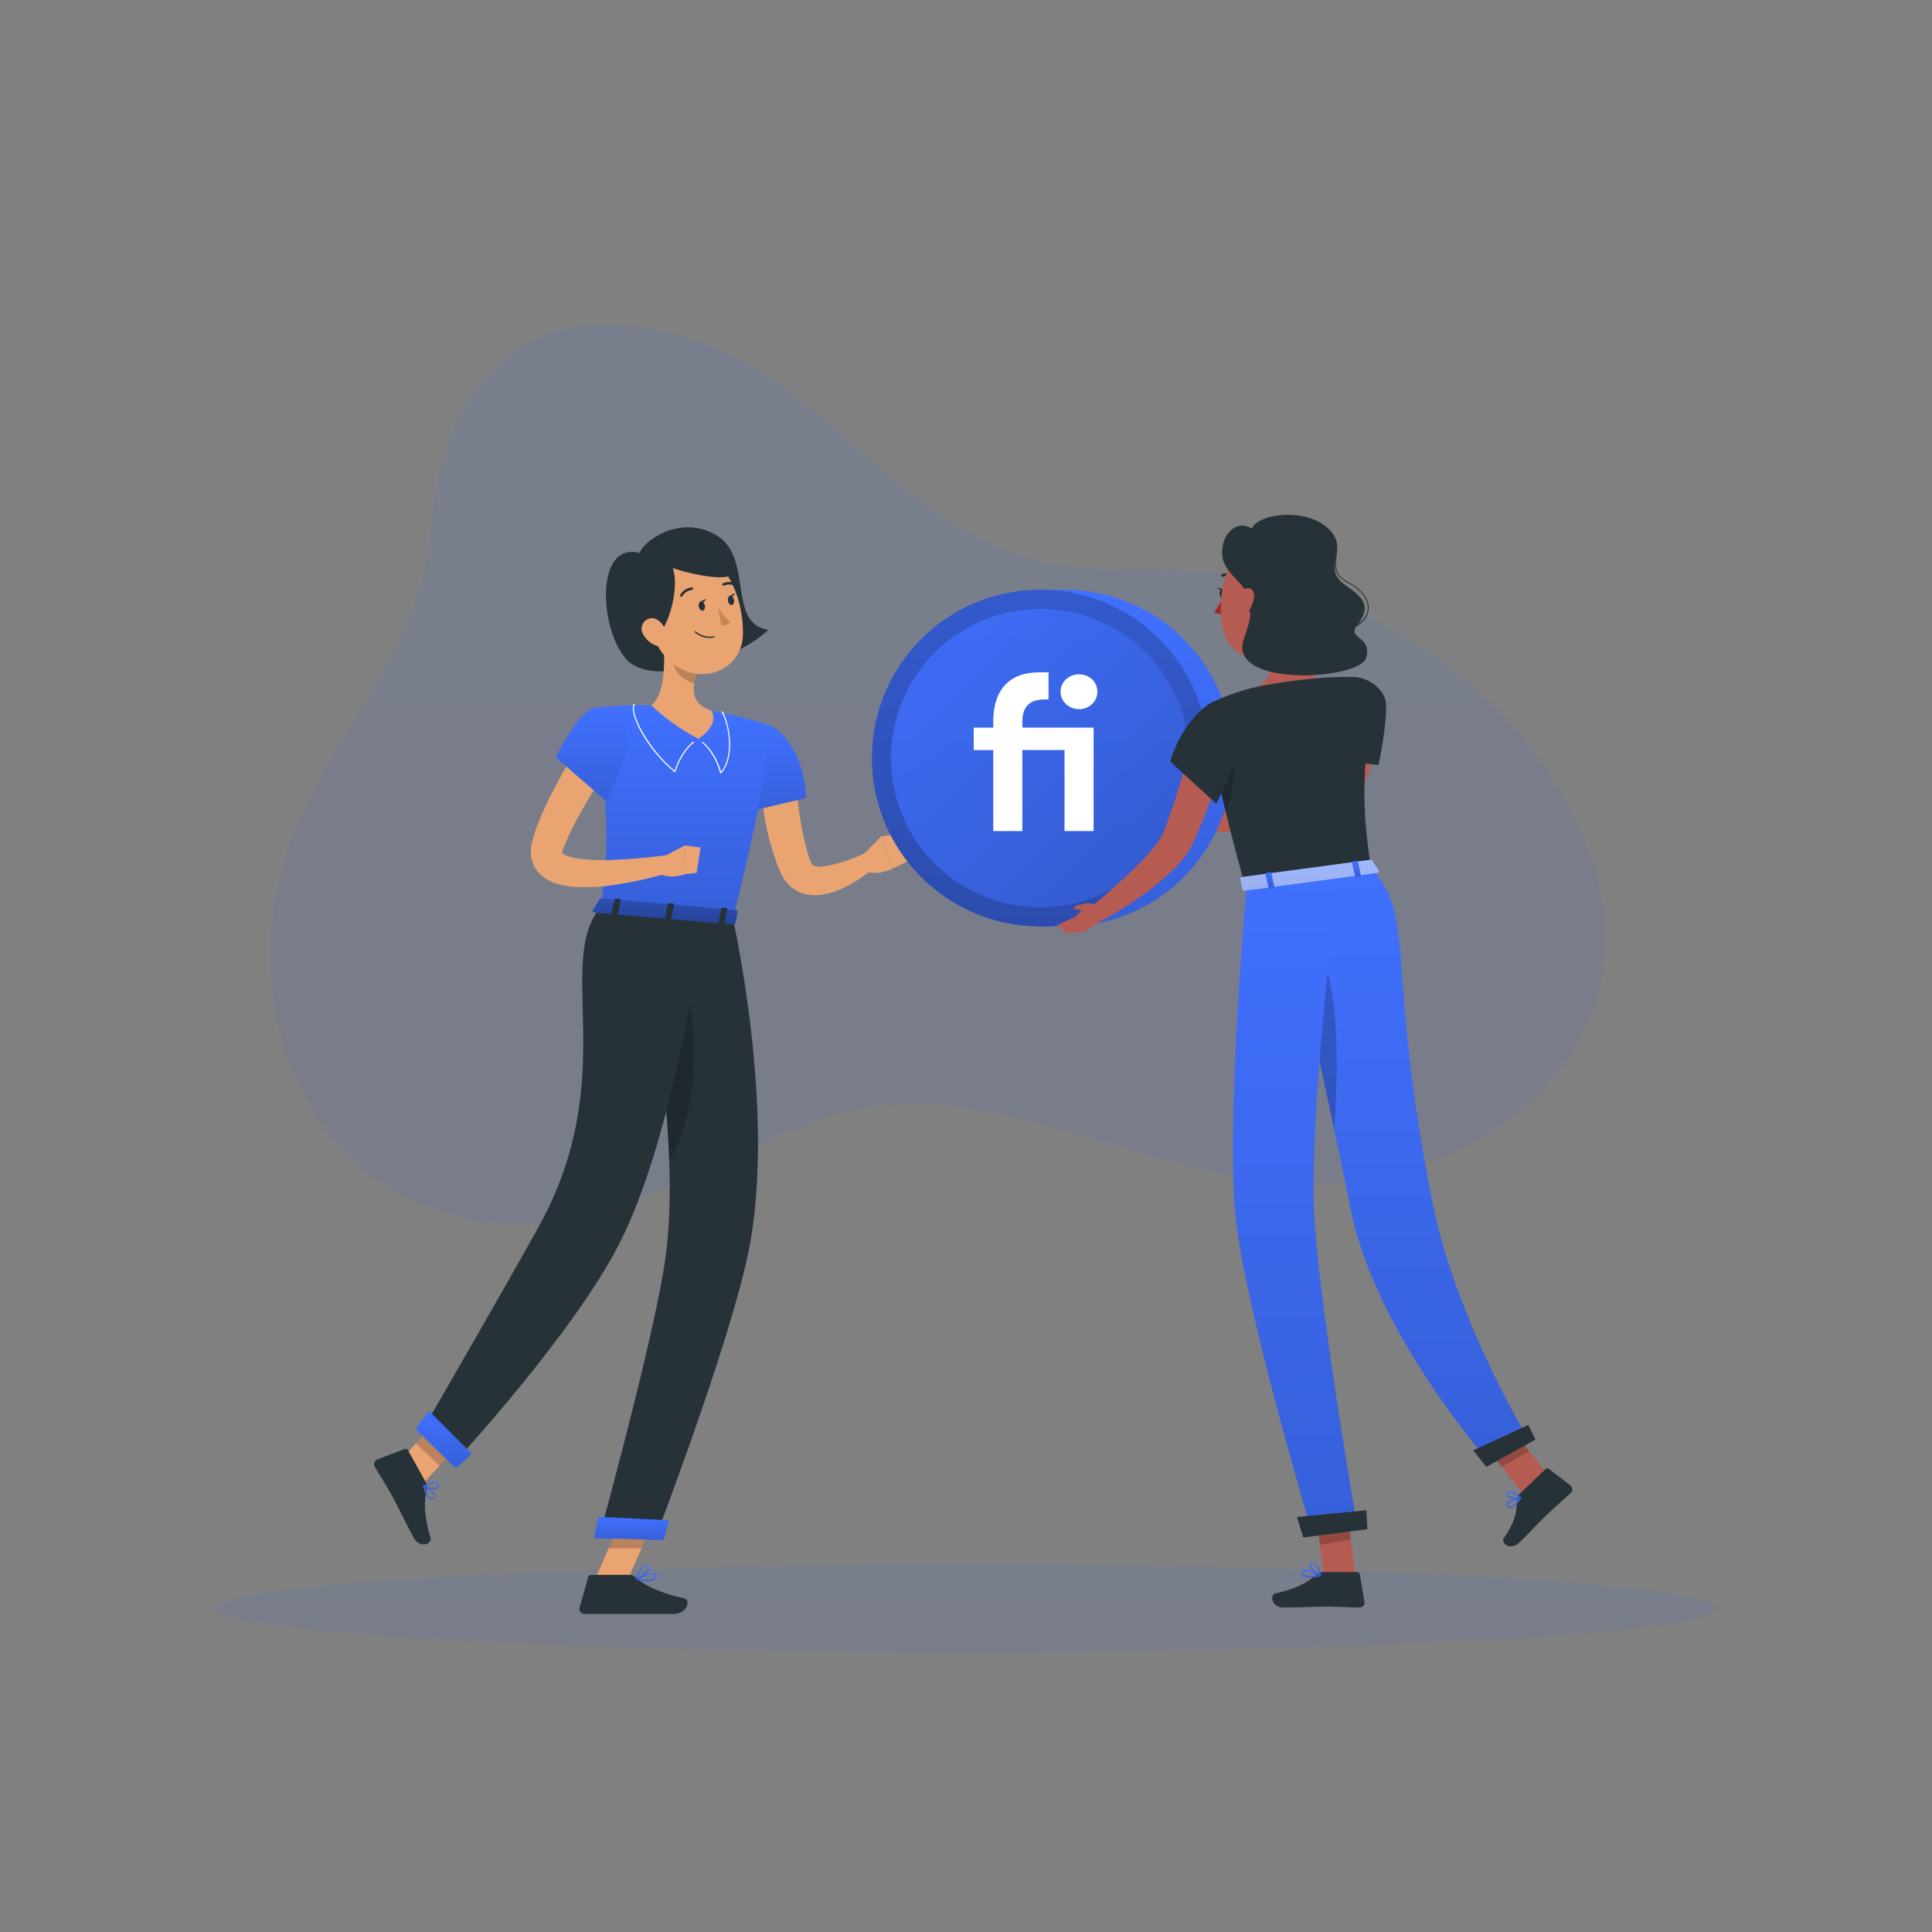 <svg width="500" height="500" viewBox="0 0 500 500" fill="none" xmlns="http://www.w3.org/2000/svg">
<rect x="0" y="0" width="500" height="500" fill="#808080" stroke="none"/>
<path opacity="0.1" d="M220.1 287.51C262.16 277.58 307.85 312.35 351.4 305.51C393.4 298.95 427.9 265.45 411.06 220.06C394.74 176.06 347.14 147.3 302.87 147.55C275.45 147.7 261.11 147.28 236.81 128.63C218 114.25 203.29 96.08 180.32 88.3C135.69 73.18 114.6 100.18 111.75 135.67C108.67 174.09 78.42 194.58 71.44 231.48C65.53 262.69 77.55 304.42 118.63 314.94C157 324.76 187.56 295.19 220.1 287.51Z" fill="url(#paint0_linear)"/>
<path opacity="0.1" d="M250 427.56C357.082 427.56 443.89 422.492 443.89 416.24C443.89 409.988 357.082 404.92 250 404.92C142.917 404.92 56.11 409.988 56.11 416.24C56.11 422.492 142.917 427.56 250 427.56Z" fill="url(#paint1_linear)"/>
<path d="M165.6 143.11C165.79 140.9 175.31 132.75 185.25 138.44C195.19 144.13 188 161.33 198.81 163C191.81 170 169.01 178.55 162 170.52C154.99 162.49 154.09 140 165.6 143.11Z" fill="#263238"/>
<path d="M205.64 198.57C205.9 202.27 206.29 206.19 206.81 209.93C207.275 213.616 208.024 217.26 209.05 220.83C209.17 221.26 209.32 221.67 209.46 222.07L209.84 223.13C209.918 223.36 210.033 223.576 210.18 223.77C210.41 224.11 211.74 224.42 213.3 224.22C216.864 223.613 220.323 222.498 223.57 220.91L226.11 224.64C225.302 225.35 224.458 226.018 223.58 226.64C222.72 227.26 221.84 227.86 220.91 228.4C218.981 229.581 216.903 230.499 214.73 231.13C213.473 231.482 212.175 231.67 210.87 231.69C209.251 231.702 207.653 231.314 206.22 230.56C204.671 229.711 203.401 228.433 202.56 226.88L202.29 226.35L202.12 225.97L201.77 225.19C201.53 224.68 201.3 224.19 201.12 223.65C199.625 219.665 198.53 215.541 197.85 211.34C197.152 207.259 196.715 203.137 196.54 199L205.64 198.57Z" fill="#E9A472"/>
<path d="M200.75 188.63C208.86 194.83 208.53 206.53 208.53 206.53L194 210C194 210 189.55 198.24 191.36 193.93C193.27 189.44 196.19 185.13 200.75 188.63Z" fill="url(#paint2_linear)"/>
<path d="M222.78 221.78L228.11 216.44L230.98 224.79C230.98 224.79 226.48 227.22 222.17 224.92L222.78 221.78Z" fill="#E9A472"/>
<path d="M235.49 215.62L236.47 222.21L230.98 224.78L228.11 216.44L235.49 215.62Z" fill="#E9A472"/>
<path d="M153.76 409.3L161.92 410.09L170.41 390.68L162.25 389.88L153.76 409.3Z" fill="#E9A472"/>
<path d="M101.23 380.6L107.35 386.35L120.58 371.82L114.45 366.06L101.23 380.6Z" fill="#E9A472"/>
<path d="M110.18 383.59L105.58 375.3C105.503 375.156 105.377 375.045 105.224 374.988C105.071 374.931 104.903 374.932 104.75 374.99L97.66 377.69C97.485 377.764 97.327 377.875 97.197 378.014C97.067 378.153 96.967 378.318 96.905 378.498C96.843 378.678 96.819 378.869 96.836 379.059C96.852 379.249 96.908 379.433 97 379.6C98.66 382.46 99.6 383.76 101.63 387.41C102.87 389.65 105.3 394.8 107.02 397.9C108.74 401 111.89 399.46 111.45 398.02C109.45 391.54 109.86 387.94 110.45 385.08C110.541 384.567 110.445 384.038 110.18 383.59Z" fill="#263238"/>
<path d="M163 407.57H153C152.82 407.571 152.645 407.631 152.502 407.741C152.359 407.851 152.256 408.006 152.21 408.18L150 416.11C149.947 416.297 149.938 416.493 149.975 416.684C150.012 416.875 150.092 417.054 150.211 417.208C150.33 417.362 150.483 417.486 150.658 417.569C150.834 417.653 151.026 417.694 151.22 417.69C154.75 417.69 156.42 417.69 160.83 417.69H174.29C177.95 417.69 178.72 413.99 177.2 413.69C170.41 412.19 166.5 410.12 164.4 408.14C164.022 407.781 163.522 407.578 163 407.57Z" fill="#263238"/>
<path opacity="0.2" d="M170.4 390.69L166.03 400.69H157.52L162.24 389.89L170.4 390.69Z" fill="black"/>
<path opacity="0.2" d="M114.45 366.07L120.57 371.82L113.75 379.31L107.63 373.56L114.45 366.07Z" fill="black"/>
<path d="M198.3 187.42C198.3 187.42 202 189 189.67 237.7L155.51 234.75C157.29 220.89 158.04 212.32 153.87 183.21C158.738 182.635 163.641 182.414 168.54 182.55C173.735 182.631 178.918 183.078 184.05 183.89C188.856 184.827 193.612 186.005 198.3 187.42Z" fill="url(#paint3_linear)"/>
<path d="M174.65 199.82C174.621 199.83 174.589 199.83 174.56 199.82C167.17 193.74 162.56 184.36 164.04 182.15C164.059 182.118 164.089 182.095 164.125 182.086C164.16 182.077 164.198 182.082 164.23 182.1C164.262 182.121 164.286 182.153 164.295 182.19C164.304 182.227 164.299 182.267 164.28 182.3C162.94 184.37 167.52 193.58 174.58 199.46C176.36 194.09 179.39 191.94 179.42 191.92C179.452 191.906 179.487 191.903 179.521 191.912C179.554 191.922 179.583 191.942 179.603 191.97C179.624 191.999 179.633 192.033 179.631 192.068C179.628 192.102 179.614 192.135 179.59 192.16C179.59 192.16 176.53 194.33 174.78 199.75C174.773 199.771 174.762 199.79 174.746 199.806C174.73 199.821 174.711 199.833 174.69 199.84L174.65 199.82Z" fill="white"/>
<path d="M186.47 200.15C186.446 200.145 186.423 200.132 186.405 200.115C186.388 200.097 186.375 200.074 186.37 200.05C184.82 194.47 181.73 192.25 181.7 192.23C181.677 192.202 181.665 192.166 181.665 192.13C181.665 192.094 181.677 192.058 181.7 192.03C181.728 192.005 181.763 191.992 181.8 191.992C181.837 191.992 181.873 192.005 181.9 192.03C181.9 192.03 185.01 194.26 186.61 199.75C190.32 195.2 188.21 186.55 186.77 184.33C186.751 184.297 186.746 184.257 186.755 184.22C186.765 184.183 186.788 184.151 186.82 184.13C186.846 184.106 186.88 184.093 186.915 184.093C186.95 184.093 186.984 184.106 187.01 184.13C188.5 186.44 190.69 195.5 186.65 200.13C186.626 200.151 186.595 200.164 186.563 200.168C186.531 200.171 186.499 200.165 186.47 200.15Z" fill="white"/>
<path d="M171.59 165.22C172.13 170.29 172.32 179.52 168.54 182.55C172.213 185.957 176.315 188.871 180.74 191.22C186.68 187.12 184.05 183.89 184.05 183.89C178.6 182.08 179.05 177.97 180.41 174.17L171.59 165.22Z" fill="#E9A472"/>
<path opacity="0.2" d="M175.18 168.87L180.4 174.17C180.084 175.051 179.847 175.958 179.69 176.88C177.59 176.39 174.55 174.21 174.51 171.96C174.555 170.899 174.781 169.854 175.18 168.87Z" fill="black"/>
<path d="M167.12 157.29C169.24 165.4 169.96 168.87 174.93 172.29C182.41 177.4 191.93 173.03 192.26 164.45C192.57 156.73 189.06 144.77 180.38 143.08C178.471 142.7 176.496 142.814 174.644 143.411C172.791 144.008 171.121 145.069 169.793 146.492C168.465 147.915 167.522 149.654 167.055 151.544C166.587 153.434 166.609 155.411 167.12 157.29Z" fill="#E9A472"/>
<path d="M169.43 163.36C172.18 167.36 179.35 143.53 170.06 144.28C160.77 145.03 161.89 155.12 169.43 163.36Z" fill="#263238"/>
<path d="M170.66 145.64C176.03 148.37 191.66 151.64 189.52 147.29C188.352 145.108 186.613 143.284 184.489 142.014C182.365 140.744 179.935 140.076 177.46 140.08C172.36 140 165.92 143.24 170.66 145.64Z" fill="#263238"/>
<path d="M166.45 164.16C166.823 164.873 167.333 165.505 167.95 166.019C168.568 166.534 169.282 166.922 170.05 167.16C172.11 167.78 173.18 165.95 172.64 163.99C172.16 162.22 170.51 159.77 168.43 159.99C167.975 160.05 167.542 160.223 167.172 160.493C166.801 160.764 166.503 161.122 166.306 161.537C166.11 161.951 166.02 162.408 166.045 162.867C166.07 163.325 166.209 163.769 166.45 164.16Z" fill="#E9A472"/>
<path d="M189.67 237.7C189.67 237.7 201.23 288.83 193.52 324.88C188.35 349.02 169.71 397.79 169.71 397.79L155.14 397.42C155.14 397.42 169.25 346.24 172.14 326.11C177.14 291.68 164.64 235.54 164.64 235.54L189.67 237.7Z" fill="#263238"/>
<path opacity="0.2" d="M176.34 248L169.06 259.5C171.256 273.126 172.648 286.87 173.23 300.66C183.47 282.33 178.62 257.74 176.34 248Z" fill="black"/>
<path d="M171.76 398.55L153.76 398.09L154.81 392.56L173.17 393.43L171.76 398.55Z" fill="url(#paint4_linear)"/>
<path d="M182.2 237.16C182.2 237.16 175.42 291.38 160.72 320.98C148.85 344.9 117.17 378.93 117.17 378.93L109.07 370.59C109.07 370.59 130.47 333.59 139.29 317.71C160.93 278.77 143.29 249.05 155.51 234.71L182.2 237.16Z" fill="#263238"/>
<path d="M117.99 380.05L107.54 369.86L111.01 365.14L122.09 376.21L117.99 380.05Z" fill="url(#paint5_linear)"/>
<path d="M155.17 232.7L153.37 235.62C153.23 235.85 153.49 236.11 153.88 236.15L189.71 239.25C190.02 239.25 190.29 239.14 190.32 238.95L190.89 235.95C190.89 235.74 190.68 235.54 190.35 235.51L155.75 232.51C155.646 232.49 155.537 232.497 155.436 232.53C155.334 232.563 155.243 232.622 155.17 232.7Z" fill="url(#paint6_linear)"/>
<path opacity="0.3" d="M155.17 232.7L153.37 235.62C153.23 235.85 153.49 236.11 153.88 236.15L189.71 239.25C190.02 239.25 190.29 239.14 190.32 238.95L190.89 235.95C190.89 235.74 190.68 235.54 190.35 235.51L155.75 232.51C155.646 232.49 155.537 232.497 155.436 232.53C155.334 232.563 155.243 232.622 155.17 232.7Z" fill="black"/>
<path d="M159.48 237L158.56 236.92C158.37 236.92 158.24 236.79 158.26 236.68L159.04 232.74C159.04 232.63 159.23 232.55 159.42 232.56L160.34 232.64C160.53 232.64 160.66 232.77 160.64 232.88L159.86 236.82C159.84 236.9 159.67 237 159.48 237Z" fill="#263238"/>
<path d="M187.08 239.35L186.15 239.27C185.97 239.27 185.83 239.15 185.86 239.03L186.63 235.1C186.63 234.98 186.83 234.9 187.01 234.92L187.94 235C188.12 235 188.25 235.12 188.23 235.24L187.45 239.17C187.43 239.29 187.26 239.37 187.08 239.35Z" fill="#263238"/>
<path d="M173.28 238.16L172.35 238.08C172.17 238.08 172.04 237.96 172.06 237.84L172.84 233.91C172.84 233.79 173.03 233.71 173.21 233.73L174.14 233.81C174.33 233.81 174.46 233.93 174.44 234.04L173.66 237.98C173.625 238.047 173.569 238.101 173.5 238.133C173.432 238.166 173.354 238.175 173.28 238.16Z" fill="#263238"/>
<path d="M180.85 157C180.98 157.67 181.44 158.14 181.85 158.05C182.26 157.96 182.54 157.36 182.41 156.69C182.28 156.02 181.82 155.55 181.41 155.63C181 155.71 180.71 156.34 180.85 157Z" fill="#263238"/>
<path d="M188.4 155.52C188.53 156.19 188.99 156.67 189.4 156.58C189.81 156.49 190.08 155.88 189.95 155.21C189.82 154.54 189.36 154.07 188.95 154.16C188.54 154.25 188.27 154.86 188.4 155.52Z" fill="#263238"/>
<path d="M188.77 154.23L190.28 153.46C190.28 153.46 189.7 154.87 188.77 154.23Z" fill="#263238"/>
<path d="M185.8 157.19C186.69 158.599 187.766 159.881 189 161C188.707 161.308 188.351 161.549 187.955 161.706C187.56 161.864 187.135 161.933 186.71 161.91L185.8 157.19Z" fill="#CC8450"/>
<path d="M183.64 165.09C182.232 165.109 180.87 164.59 179.83 163.64C179.799 163.608 179.781 163.565 179.781 163.52C179.781 163.475 179.799 163.432 179.83 163.4C179.845 163.385 179.863 163.372 179.883 163.364C179.903 163.356 179.924 163.351 179.945 163.351C179.967 163.351 179.988 163.356 180.008 163.364C180.028 163.372 180.045 163.385 180.06 163.4C180.701 163.961 181.465 164.365 182.289 164.579C183.114 164.792 183.977 164.81 184.81 164.63C184.854 164.621 184.9 164.63 184.937 164.654C184.974 164.678 185.001 164.716 185.01 164.76C185.015 164.781 185.015 164.803 185.01 164.824C185.006 164.845 184.998 164.865 184.986 164.883C184.974 164.9 184.958 164.915 184.94 164.927C184.922 164.939 184.901 164.946 184.88 164.95C184.473 165.038 184.057 165.085 183.64 165.09Z" fill="#263238"/>
<path d="M176.31 154.42C176.254 154.434 176.196 154.434 176.14 154.42C176.102 154.397 176.069 154.368 176.043 154.332C176.017 154.296 175.998 154.256 175.988 154.213C175.978 154.17 175.976 154.126 175.983 154.082C175.991 154.039 176.007 153.997 176.03 153.96C176.337 153.419 176.77 152.96 177.292 152.622C177.815 152.284 178.411 152.078 179.03 152.02C179.073 152.019 179.117 152.026 179.157 152.041C179.198 152.057 179.235 152.08 179.266 152.11C179.298 152.139 179.323 152.175 179.341 152.214C179.359 152.254 179.369 152.297 179.37 152.34C179.371 152.383 179.364 152.427 179.349 152.467C179.333 152.508 179.31 152.545 179.281 152.576C179.251 152.608 179.215 152.633 179.176 152.651C179.136 152.669 179.093 152.679 179.05 152.68C178.538 152.735 178.047 152.912 177.617 153.195C177.188 153.479 176.832 153.861 176.58 154.31C176.547 154.348 176.505 154.377 176.458 154.396C176.411 154.416 176.361 154.424 176.31 154.42Z" fill="#263238"/>
<path d="M190.5 151.74C190.444 151.754 190.386 151.754 190.33 151.74C189.891 151.476 189.395 151.321 188.883 151.288C188.372 151.255 187.86 151.345 187.39 151.55C187.312 151.589 187.221 151.597 187.137 151.571C187.053 151.545 186.983 151.487 186.94 151.41C186.919 151.371 186.907 151.329 186.902 151.285C186.898 151.242 186.903 151.197 186.916 151.156C186.929 151.114 186.95 151.075 186.978 151.041C187.007 151.008 187.041 150.98 187.08 150.96C187.649 150.703 188.272 150.587 188.895 150.622C189.518 150.656 190.124 150.841 190.66 151.16C190.698 151.181 190.732 151.209 190.759 151.243C190.787 151.277 190.807 151.316 190.819 151.358C190.831 151.4 190.835 151.444 190.83 151.487C190.825 151.53 190.811 151.572 190.79 151.61C190.756 151.654 190.712 151.688 190.661 151.711C190.611 151.734 190.556 151.744 190.5 151.74Z" fill="#263238"/>
<path d="M158.74 196C157.4 198.22 155.98 200.5 154.65 202.78C153.32 205.06 151.95 207.32 150.65 209.61C149.35 211.9 148.14 214.19 147.11 216.47C146.83 217.04 146.61 217.6 146.35 218.16C146.09 218.72 145.93 219.25 145.72 219.8C145.625 220.049 145.555 220.307 145.51 220.57C145.51 220.7 145.51 220.66 145.45 220.64C145.39 220.62 145.62 221.02 146.45 221.37C147.415 221.754 148.422 222.022 149.45 222.17C151.914 222.526 154.403 222.669 156.89 222.6C162.147 222.458 167.392 222.024 172.6 221.3L173.6 225.69C168.287 227.355 162.835 228.54 157.31 229.23C154.41 229.605 151.48 229.702 148.56 229.52C146.903 229.413 145.266 229.093 143.69 228.57C142.728 228.243 141.813 227.789 140.97 227.22C139.878 226.501 138.979 225.525 138.351 224.378C137.724 223.231 137.387 221.947 137.37 220.64C137.358 219.554 137.506 218.472 137.81 217.43C138.03 216.7 138.24 215.94 138.48 215.24C138.72 214.54 138.96 213.84 139.23 213.16C140.29 210.46 141.46 207.92 142.73 205.44C144 202.96 145.31 200.53 146.67 198.14C148.03 195.75 149.45 193.42 151.02 191.08L158.74 196Z" fill="#E9A472"/>
<path d="M170.56 222.32L177.23 218.79L177.48 226.22C177.48 226.22 172.82 227.9 170.06 225.74L170.56 222.32Z" fill="#E9A472"/>
<path d="M181.29 219.32L180.29 225.9L177.48 226.22L177.22 218.79L181.29 219.32Z" fill="#E9A472"/>
<path d="M153.87 183.21C149.68 184 143.81 196 143.81 196L156.81 207.25C156.81 207.25 162.76 196.39 162.32 190.93C161.94 186.26 159.2 182.27 153.87 183.21Z" fill="url(#paint7_linear)"/>
<path d="M111.8 388.05C111.688 388.048 111.577 388.031 111.47 388C110.47 387.66 109.81 385.8 109.47 384.73C109.453 384.703 109.444 384.672 109.444 384.64C109.444 384.608 109.453 384.577 109.47 384.55C109.499 384.533 109.532 384.525 109.565 384.525C109.598 384.525 109.631 384.533 109.66 384.55C109.96 384.71 112.66 386.14 112.72 387.19C112.733 387.305 112.714 387.421 112.664 387.525C112.615 387.629 112.537 387.718 112.44 387.78C112.259 387.932 112.036 388.026 111.8 388.05ZM109.94 385.05C110.41 386.54 111.01 387.52 111.58 387.71C111.709 387.749 111.846 387.754 111.978 387.724C112.109 387.694 112.23 387.631 112.33 387.54C112.381 387.51 112.423 387.465 112.449 387.412C112.476 387.359 112.487 387.299 112.48 387.24C112.43 386.56 110.86 385.54 109.94 385V385.05Z" fill="url(#paint8_linear)"/>
<path d="M112.21 385.44C111.299 385.437 110.4 385.228 109.58 384.83C109.555 384.813 109.535 384.791 109.521 384.765C109.507 384.739 109.5 384.709 109.5 384.68C109.502 384.651 109.511 384.623 109.527 384.598C109.542 384.574 109.564 384.553 109.59 384.54C109.68 384.49 111.8 383.32 112.94 383.73C113.081 383.776 113.209 383.853 113.316 383.955C113.424 384.057 113.507 384.182 113.56 384.32C113.631 384.453 113.655 384.607 113.628 384.756C113.601 384.905 113.524 385.04 113.41 385.14C113.055 385.372 112.632 385.477 112.21 385.44ZM110.03 384.68C110.94 385.07 112.7 385.31 113.2 384.89C113.28 384.82 113.36 384.7 113.2 384.45C113.163 384.355 113.107 384.27 113.034 384.199C112.962 384.129 112.875 384.074 112.78 384.04C112.05 383.77 110.64 384.39 110 384.68H110.03Z" fill="url(#paint9_linear)"/>
<path d="M167.45 409.19C166.528 409.17 165.61 409.056 164.71 408.85C164.676 408.84 164.646 408.821 164.623 408.795C164.6 408.768 164.585 408.735 164.58 408.7C164.579 408.665 164.587 408.63 164.605 408.6C164.623 408.57 164.649 408.546 164.68 408.53C165.09 408.34 168.68 406.66 169.68 407.28C169.764 407.336 169.831 407.415 169.873 407.506C169.916 407.598 169.932 407.7 169.92 407.8C169.913 407.983 169.864 408.161 169.777 408.322C169.69 408.483 169.568 408.623 169.42 408.73C168.829 409.09 168.139 409.251 167.45 409.19ZM165.28 408.62C166.36 408.83 168.36 409.09 169.18 408.47C169.291 408.392 169.381 408.289 169.444 408.169C169.506 408.049 169.54 407.915 169.54 407.78C169.54 407.64 169.54 407.59 169.45 407.56C168.94 407.21 166.79 408 165.28 408.62Z" fill="url(#paint10_linear)"/>
<path d="M164.75 408.85C164.715 408.864 164.676 408.864 164.64 408.85C164.624 408.827 164.615 408.799 164.615 408.77C164.615 408.741 164.624 408.714 164.64 408.69C164.64 408.54 165.5 404.95 167.47 405.18C167.96 405.24 168.1 405.48 168.12 405.68C168.25 406.59 165.96 408.43 164.86 408.88L164.75 408.85ZM167.24 405.46C165.98 405.46 165.24 407.55 165 408.38C166.19 407.76 167.82 406.27 167.74 405.68C167.74 405.68 167.74 405.51 167.38 405.47L167.24 405.46Z" fill="url(#paint11_linear)"/>
<path d="M181.21 155.72L182.73 154.94C182.73 154.94 182.15 156.36 181.21 155.72Z" fill="#263238"/>
<path d="M356.63 188.17C356.58 188.86 356.52 189.35 356.45 189.92C356.38 190.49 356.3 191 356.21 191.53C356.03 192.6 355.82 193.65 355.59 194.7C355.122 196.792 354.544 198.858 353.86 200.89C352.464 204.996 350.57 208.915 348.22 212.56L347.3 213.92L347.07 214.25L346.93 214.45L346.72 214.73C346.415 215.091 346.08 215.425 345.72 215.73C344.544 216.787 343.141 217.56 341.62 217.99C339.285 218.618 336.858 218.831 334.45 218.62C330.196 218.269 326.014 217.312 322.03 215.78L323.11 211.47C326.871 211.854 330.656 211.931 334.43 211.7C336.025 211.609 337.597 211.272 339.09 210.7C339.477 210.54 339.819 210.29 340.09 209.97C339.98 210.12 340.65 208.97 341.09 208.25C342.839 205.021 344.25 201.619 345.3 198.1C345.84 196.32 346.3 194.52 346.7 192.72C346.9 191.81 347.08 190.9 347.24 190L347.45 188.65L347.63 187.42L356.63 188.17Z" fill="#B55B52"/>
<path d="M358.71 182.3C358.93 187.9 356.76 198 356.76 198L342.9 196.32C342.9 196.32 342.39 181.54 345.08 177.97C349.59 172 358.51 177 358.71 182.3Z" fill="#263238"/>
<path d="M325 212.06L316.7 209.11L318.43 215.33C318.43 215.33 322.31 217.6 324.53 215.02L325 212.06Z" fill="#B55B52"/>
<path d="M313.85 210.7L312.71 215.09L318.44 215.33L316.71 209.11L313.85 210.7Z" fill="#B55B52"/>
<path d="M274.87 239.76C280.646 239.847 286.383 238.785 291.745 236.635C297.107 234.485 301.988 231.29 306.104 227.236C310.22 223.182 313.489 218.35 315.72 213.021C317.951 207.692 319.1 201.972 319.1 196.195C319.1 190.418 317.951 184.698 315.72 179.369C313.489 174.04 310.22 169.208 306.104 165.154C301.988 161.1 297.107 157.905 291.745 155.755C286.383 153.605 280.646 152.542 274.87 152.63H269.22V239.76H274.87Z" fill="url(#paint12_linear)"/>
<path d="M269.22 239.76C293.283 239.76 312.79 220.253 312.79 196.19C312.79 172.127 293.283 152.62 269.22 152.62C245.157 152.62 225.65 172.127 225.65 196.19C225.65 220.253 245.157 239.76 269.22 239.76Z" fill="url(#paint13_linear)"/>
<path opacity="0.2" d="M269.22 239.76C293.283 239.76 312.79 220.253 312.79 196.19C312.79 172.127 293.283 152.62 269.22 152.62C245.157 152.62 225.65 172.127 225.65 196.19C225.65 220.253 245.157 239.76 269.22 239.76Z" fill="black"/>
<path opacity="0.8" d="M296.537 223.513C311.623 208.427 311.623 183.967 296.537 168.881C281.451 153.796 256.992 153.796 241.906 168.881C226.82 183.967 226.82 208.427 241.906 223.513C256.992 238.598 281.451 238.598 296.537 223.513Z" fill="url(#paint14_linear)"/>
<path d="M283.023 188.305H264.582V186.582C264.639 183.364 266.018 181.009 270.327 181.009H271.361V174H268.833C261.192 174 257.056 178.596 257.056 186.639V188.305H252V194.108H257.056V215.077H264.582V194.108H275.497V215.077H283.023V188.305ZM279.232 183.537C281.932 183.537 284 181.526 284 178.998C284 176.47 281.932 174.517 279.232 174.517C276.646 174.517 274.463 176.47 274.463 178.998C274.463 181.526 276.646 183.537 279.232 183.537Z" fill="white"/>
<path d="M317.18 153.58C317.18 154.23 316.81 154.76 316.39 154.77C315.97 154.78 315.62 154.25 315.63 153.61C315.64 152.97 315.99 152.43 316.42 152.42C316.85 152.41 317.19 152.94 317.18 153.58Z" fill="#263238"/>
<path d="M316.61 152.46L315 152C315 152 315.83 153.23 316.61 152.46Z" fill="#263238"/>
<path d="M316.62 154.22C316.015 155.711 315.211 157.114 314.23 158.39C314.565 158.62 314.946 158.775 315.346 158.844C315.747 158.913 316.157 158.894 316.55 158.79L316.62 154.22Z" fill="#A02724"/>
<path d="M316.36 149.28C316.419 149.295 316.481 149.295 316.54 149.28C317 149.115 317.493 149.058 317.979 149.115C318.464 149.173 318.93 149.342 319.34 149.61C319.421 149.671 319.522 149.697 319.623 149.683C319.672 149.676 319.72 149.66 319.763 149.634C319.807 149.609 319.845 149.575 319.875 149.535C319.905 149.495 319.927 149.449 319.94 149.401C319.952 149.352 319.955 149.302 319.948 149.252C319.941 149.202 319.924 149.154 319.899 149.111C319.873 149.068 319.84 149.03 319.8 149C319.289 148.664 318.708 148.45 318.101 148.373C317.494 148.297 316.878 148.361 316.3 148.56C316.252 148.575 316.207 148.599 316.169 148.631C316.13 148.664 316.099 148.704 316.077 148.748C316.054 148.793 316.041 148.842 316.038 148.892C316.035 148.943 316.043 148.993 316.06 149.04C316.084 149.103 316.124 149.159 316.177 149.201C316.23 149.243 316.293 149.27 316.36 149.28Z" fill="#263238"/>
<path d="M336.35 160.49C335.92 165.36 337.55 173.33 341.23 176.04C341.23 176.04 338.46 181.16 329.59 182.35C319.83 183.66 324.41 178.17 324.41 178.17C329.6 176.17 329.05 172.3 327.73 168.74L336.35 160.49Z" fill="#B55B52"/>
<path d="M318.62 188.06C317.56 193.129 316.225 198.136 314.62 203.06C313.052 208.019 311.175 212.875 309 217.6L308.59 218.5C308.42 218.85 308.2 219.26 308 219.63C307.607 220.322 307.173 220.99 306.7 221.63C305.832 222.77 304.886 223.849 303.87 224.86C301.967 226.74 299.942 228.494 297.81 230.11C293.679 233.24 289.309 236.042 284.74 238.49L282.29 234.77C286.08 231.61 289.87 228.31 293.37 224.93C295.096 223.29 296.732 221.557 298.27 219.74C298.973 218.903 299.621 218.021 300.21 217.1C300.462 216.699 300.692 216.285 300.9 215.86L301.14 215.29L301.47 214.44C302.35 212.18 303.13 209.86 303.92 207.54C304.71 205.22 305.4 202.86 306.09 200.54C307.44 195.82 308.71 190.97 309.82 186.28L318.62 188.06Z" fill="#B55B52"/>
<path d="M285.19 238.14L280.59 241.14L278.31 237.23C278.31 237.23 282.83 231.83 285.56 235.67L285.19 238.14Z" fill="#B55B52"/>
<path d="M284 234.11L281.4 233.72L278.48 234.34L277.73 235.19L279.63 235.47L280.13 236.22L280.77 236.63L284 234.11Z" fill="#B55B52"/>
<path d="M276.02 241.53L273.49 239.49L278.31 237.25L280.59 241.16L276.02 241.53Z" fill="#B55B52"/>
<path d="M350.76 407.41L342.69 408.01L340.29 389.48L348.36 388.88L350.76 407.41Z" fill="#B55B52"/>
<path d="M402.43 383.87L395.44 388.12L383.82 373.6L390.81 369.35L402.43 383.87Z" fill="#B55B52"/>
<path d="M393.35 386.56L399.98 380.18C400.09 380.067 400.237 379.999 400.393 379.988C400.55 379.977 400.706 380.024 400.83 380.12L406.48 384.48C406.616 384.601 406.726 384.75 406.8 384.916C406.875 385.082 406.914 385.263 406.914 385.445C406.914 385.627 406.875 385.808 406.8 385.974C406.726 386.14 406.616 386.289 406.48 386.41C404.13 388.6 402.89 389.54 399.97 392.35C398.18 394.08 395.73 396.78 393.25 399.17C390.77 401.56 388.36 399.3 389.18 398.09C392.88 392.67 392.32 390.64 392.66 387.87C392.728 387.366 392.973 386.902 393.35 386.56Z" fill="#263238"/>
<path d="M342.19 406.86H351.26C351.416 406.858 351.568 406.913 351.687 407.014C351.807 407.115 351.886 407.256 351.91 407.41L353.13 414.58C353.156 414.759 353.143 414.942 353.092 415.115C353.041 415.289 352.953 415.449 352.834 415.586C352.716 415.723 352.569 415.832 352.404 415.907C352.24 415.982 352.061 416.021 351.88 416.02C348.71 416.02 347.18 415.78 343.19 415.78C340.74 415.78 335.67 416.03 332.28 416.03C328.89 416.03 328.63 412.68 330.03 412.38C336.32 411.02 338.77 409.14 340.85 407.38C341.22 407.052 341.696 406.868 342.19 406.86Z" fill="#263238"/>
<path opacity="0.2" d="M340.3 389.48L341.63 399.78L349.6 398.44L348.37 388.89L340.3 389.48Z" fill="black"/>
<path opacity="0.2" d="M390.81 369.35L383.82 373.61L388.63 379.61L395.77 375.54L390.81 369.35Z" fill="black"/>
<path d="M354.83 224.66L322.15 229.05C309.49 183.21 313.23 181.97 313.23 181.97C315.676 180.816 318.191 179.814 320.76 178.97L321.21 178.83C323.32 178.2 323.76 178.11 326.57 177.47C331.4 176.62 335.88 175.96 341.41 175.47L342.41 175.39C343.41 175.32 344.41 175.27 345.41 175.24C346.06 175.24 346.7 175.24 347.31 175.19H350.5C351.125 175.204 351.74 175.348 352.307 175.613C352.874 175.877 353.379 176.257 353.792 176.727C354.205 177.197 354.515 177.747 354.704 178.343C354.893 178.939 354.956 179.568 354.89 180.19C352.11 204.4 353 212.32 354.83 224.66Z" fill="#263238"/>
<path opacity="0.2" d="M319 196C319.651 200.74 319.044 205.568 317.24 210C315.06 201.06 313.89 195 313.3 190.8C315.76 190.69 318.36 191.65 319 196Z" fill="black"/>
<path d="M313.51 181.84C307.92 185.04 304.03 192.67 302.86 197.1L314.77 208C314.77 208 322.47 193.18 320.46 189.17C318.36 185 315.63 180.63 313.51 181.84Z" fill="#263238"/>
<path d="M339.11 151.5C338.5 159.5 338.42 162.84 334.3 166.98C328.11 173.21 318.37 170.98 316.56 163.09C314.94 155.97 316.19 144.09 324.11 140.87C325.804 140.113 327.667 139.811 329.513 139.993C331.36 140.175 333.127 140.834 334.641 141.907C336.155 142.98 337.364 144.429 338.147 146.111C338.931 147.793 339.263 149.651 339.11 151.5Z" fill="#B55B52"/>
<path d="M322.62 154.71C323.44 151.88 317.08 148.66 316.4 144.32C315.52 138.69 319.88 134.14 323.95 136.79C325.6 133.02 336.8 131.43 342.95 136.1C349.87 141.34 341.39 146.88 348.29 151.52C353.79 155.22 354.54 157.52 351.14 161.95C348.56 165.32 355.23 164.6 353.54 170.3C351.85 176 317.35 178.09 321.93 165.3C326 154 321 160.49 322.62 154.71Z" fill="#263238"/>
<path d="M324.56 154.08C324.511 155.563 324.004 156.995 323.11 158.18C321.87 159.86 320.42 159.41 320.11 157.86C319.79 156.47 320.06 153.92 321.63 152.76C323.2 151.6 324.55 152.42 324.56 154.08Z" fill="#B55B52"/>
<path d="M350.79 162.25C350.759 162.25 350.73 162.239 350.706 162.22C350.682 162.202 350.664 162.176 350.656 162.146C350.649 162.117 350.65 162.086 350.662 162.058C350.673 162.029 350.693 162.006 350.72 161.99C352.89 160.74 354.05 158.99 354 157.17C353.94 154.83 352 152.47 348.83 150.86C345.05 148.94 345.34 146.34 345.63 143.86C345.92 141.38 346.21 138.72 342.52 136.58C342.487 136.559 342.464 136.528 342.453 136.491C342.442 136.454 342.444 136.415 342.46 136.38C342.48 136.348 342.513 136.325 342.55 136.315C342.587 136.306 342.626 136.311 342.66 136.33C346.52 138.57 346.21 141.27 345.91 143.89C345.61 146.51 345.35 148.82 348.91 150.65C352.18 152.3 354.17 154.75 354.24 157.2C354.24 159.2 353.08 160.98 350.82 162.27C350.809 162.265 350.799 162.258 350.79 162.25Z" fill="#263238"/>
<path d="M330.78 227.89C330.78 227.89 343.47 281.51 349.4 312.32C355.65 344.82 385.67 378.68 385.67 378.68L395.86 373C395.86 373 376.97 342.1 370.86 311.75C358.42 250.15 366.86 237.75 354.86 224.67L330.78 227.89Z" fill="url(#paint15_linear)"/>
<path d="M384.66 379.63L397.38 372.54L395.52 368.78L381.25 375.35L384.66 379.63Z" fill="#263238"/>
<path opacity="0.2" d="M337.52 239.54C347.39 248.11 346.32 278.54 345.29 292.2C341.15 272.72 336.17 251.04 333.29 238.49C334.29 237.71 335.71 238 337.52 239.54Z" fill="black"/>
<path d="M390.57 390.26C390.666 390.276 390.763 390.276 390.86 390.26C391.86 390.26 393.05 388.7 393.65 387.78C393.669 387.748 393.679 387.712 393.679 387.675C393.679 387.638 393.669 387.602 393.65 387.57C393.629 387.537 393.599 387.511 393.563 387.497C393.527 387.482 393.487 387.48 393.45 387.49C393.13 387.55 390.24 388.16 389.859 389.12C389.817 389.225 389.804 389.34 389.819 389.452C389.835 389.564 389.88 389.671 389.95 389.76C390.093 389.993 390.312 390.17 390.57 390.26ZM393.06 387.99C392.22 389.19 391.41 389.9 390.85 389.91C390.73 389.91 390.612 389.879 390.509 389.819C390.405 389.76 390.319 389.674 390.26 389.57C390.228 389.532 390.207 389.486 390.198 389.437C390.189 389.388 390.193 389.337 390.21 389.29C390.42 388.78 391.91 388.27 393.06 388V387.99Z" fill="url(#paint16_linear)"/>
<path d="M322.64 229.07C322.64 229.07 316.93 292.74 320 317C323.24 342.26 339.73 397.21 339.73 397.21L351.36 395.71C351.36 395.71 341.91 341.25 340.23 316.25C338.4 288.98 346.53 225.84 346.53 225.84L322.64 229.07Z" fill="url(#paint17_linear)"/>
<path d="M337.29 397.9L353.88 395.76L353.62 390.86L335.63 392.6L337.29 397.9Z" fill="#263238"/>
<path d="M391 387.76C391.828 387.984 392.694 388.029 393.54 387.89C393.574 387.881 393.604 387.863 393.629 387.838C393.653 387.814 393.671 387.783 393.68 387.75C393.687 387.718 393.686 387.685 393.677 387.654C393.669 387.622 393.652 387.594 393.63 387.57C393.56 387.5 391.98 385.87 390.81 385.92C390.659 385.922 390.51 385.958 390.375 386.026C390.24 386.093 390.122 386.19 390.03 386.31C389.92 386.416 389.85 386.556 389.832 386.707C389.814 386.858 389.848 387.011 389.93 387.14C390.206 387.462 390.583 387.681 391 387.76ZM393.09 387.58C392.09 387.69 390.55 387.4 390.25 386.94C390.2 386.86 390.16 386.75 390.32 386.55C390.381 386.473 390.459 386.411 390.547 386.367C390.635 386.324 390.732 386.301 390.83 386.3C391.698 386.482 392.488 386.929 393.09 387.58Z" fill="url(#paint18_linear)"/>
<path d="M339.19 408.27C340.041 408.255 340.888 408.158 341.72 407.98C341.758 407.972 341.794 407.953 341.82 407.924C341.847 407.895 341.865 407.859 341.87 407.82C341.877 407.78 341.871 407.74 341.853 407.704C341.835 407.668 341.806 407.639 341.77 407.62C341.4 407.43 338.13 405.78 337.16 406.34C337.069 406.389 336.993 406.461 336.938 406.549C336.884 406.637 336.853 406.737 336.85 406.84C336.832 407.013 336.856 407.189 336.921 407.351C336.985 407.512 337.088 407.656 337.22 407.77C337.802 408.153 338.496 408.329 339.19 408.27ZM341.08 407.71C339.3 408 337.97 407.93 337.47 407.49C337.386 407.412 337.32 407.315 337.279 407.208C337.237 407.1 337.22 406.985 337.23 406.87C337.23 406.829 337.242 406.789 337.263 406.754C337.284 406.719 337.314 406.69 337.35 406.67C337.88 406.37 339.74 407.07 341.08 407.71Z" fill="url(#paint19_linear)"/>
<path d="M341.68 408C341.719 408.009 341.76 408.009 341.8 408C341.826 407.978 341.846 407.951 341.858 407.919C341.87 407.888 341.874 407.854 341.87 407.82C341.87 407.68 341.49 404.38 339.68 404.38H339.52C339 404.43 338.85 404.69 338.82 404.91C338.67 405.82 340.62 407.57 341.61 408.01L341.68 408ZM339.68 404.73C340.85 404.73 341.31 406.65 341.45 407.47C340.45 406.87 339.12 405.47 339.2 404.95C339.2 404.9 339.2 404.77 339.57 404.74L339.68 404.73Z" fill="url(#paint20_linear)"/>
<path d="M355.11 222.69L356.89 225.4C357.03 225.61 356.79 225.87 356.41 225.92L322.14 230.52C321.85 230.52 321.59 230.45 321.55 230.27L320.95 227.41C320.95 227.21 321.14 227 321.47 226.96L354.55 222.52C354.65 222.498 354.754 222.502 354.852 222.532C354.95 222.562 355.039 222.616 355.11 222.69Z" fill="url(#paint21_linear)"/>
<path opacity="0.5" d="M355.11 222.69L356.89 225.4C357.03 225.61 356.79 225.87 356.41 225.92L322.14 230.52C321.85 230.52 321.59 230.45 321.55 230.27L320.95 227.41C320.95 227.21 321.14 227 321.47 226.96L354.55 222.52C354.65 222.498 354.754 222.502 354.852 222.532C354.95 222.562 355.039 222.616 355.11 222.69Z" fill="white"/>
<path d="M351.06 227L351.95 226.88C352.12 226.88 352.25 226.75 352.22 226.64L351.41 222.92C351.41 222.82 351.22 222.75 351.04 222.77L350.16 222.89C349.98 222.89 349.85 223.02 349.88 223.13L350.69 226.85C350.72 226.91 350.88 227 351.06 227Z" fill="url(#paint22_linear)"/>
<path d="M328.68 230L329.56 229.88C329.74 229.88 329.86 229.75 329.84 229.64L329.02 225.92C329.02 225.81 328.84 225.74 328.66 225.77L327.77 225.88C327.6 225.88 327.47 226.02 327.5 226.13L328.31 229.84C328.34 230 328.5 230 328.68 230Z" fill="url(#paint23_linear)"/>
<defs>
<linearGradient id="paint0_linear" x1="415.42" y1="84.01" x2="415.42" y2="316.916" gradientUnits="userSpaceOnUse">
<stop stop-color="#4070FF"/>
<stop offset="1" stop-color="#365FD9"/>
</linearGradient>
<linearGradient id="paint1_linear" x1="443.89" y1="404.92" x2="443.89" y2="427.56" gradientUnits="userSpaceOnUse">
<stop stop-color="#4070FF"/>
<stop offset="1" stop-color="#365FD9"/>
</linearGradient>
<linearGradient id="paint2_linear" x1="208.532" y1="187.349" x2="208.532" y2="210" gradientUnits="userSpaceOnUse">
<stop stop-color="#4070FF"/>
<stop offset="1" stop-color="#365FD9"/>
</linearGradient>
<linearGradient id="paint3_linear" x1="198.821" y1="182.511" x2="198.821" y2="237.7" gradientUnits="userSpaceOnUse">
<stop stop-color="#4070FF"/>
<stop offset="1" stop-color="#365FD9"/>
</linearGradient>
<linearGradient id="paint4_linear" x1="173.17" y1="392.56" x2="173.17" y2="398.55" gradientUnits="userSpaceOnUse">
<stop stop-color="#4070FF"/>
<stop offset="1" stop-color="#365FD9"/>
</linearGradient>
<linearGradient id="paint5_linear" x1="122.09" y1="365.14" x2="122.09" y2="380.05" gradientUnits="userSpaceOnUse">
<stop stop-color="#4070FF"/>
<stop offset="1" stop-color="#365FD9"/>
</linearGradient>
<linearGradient id="paint6_linear" x1="190.89" y1="232.499" x2="190.89" y2="239.25" gradientUnits="userSpaceOnUse">
<stop stop-color="#4070FF"/>
<stop offset="1" stop-color="#365FD9"/>
</linearGradient>
<linearGradient id="paint7_linear" x1="162.343" y1="183.072" x2="162.343" y2="207.25" gradientUnits="userSpaceOnUse">
<stop stop-color="#4070FF"/>
<stop offset="1" stop-color="#365FD9"/>
</linearGradient>
<linearGradient id="paint8_linear" x1="112.724" y1="384.525" x2="112.724" y2="388.05" gradientUnits="userSpaceOnUse">
<stop stop-color="#4070FF"/>
<stop offset="1" stop-color="#365FD9"/>
</linearGradient>
<linearGradient id="paint9_linear" x1="113.639" y1="383.643" x2="113.639" y2="385.447" gradientUnits="userSpaceOnUse">
<stop stop-color="#4070FF"/>
<stop offset="1" stop-color="#365FD9"/>
</linearGradient>
<linearGradient id="paint10_linear" x1="169.924" y1="407.143" x2="169.924" y2="409.203" gradientUnits="userSpaceOnUse">
<stop stop-color="#4070FF"/>
<stop offset="1" stop-color="#365FD9"/>
</linearGradient>
<linearGradient id="paint11_linear" x1="168.126" y1="405.169" x2="168.126" y2="408.88" gradientUnits="userSpaceOnUse">
<stop stop-color="#4070FF"/>
<stop offset="1" stop-color="#365FD9"/>
</linearGradient>
<linearGradient id="paint12_linear" x1="319.1" y1="152.625" x2="319.1" y2="239.765" gradientUnits="userSpaceOnUse">
<stop stop-color="#4070FF"/>
<stop offset="1" stop-color="#365FD9"/>
</linearGradient>
<linearGradient id="paint13_linear" x1="312.79" y1="152.62" x2="312.79" y2="239.76" gradientUnits="userSpaceOnUse">
<stop stop-color="#4070FF"/>
<stop offset="1" stop-color="#365FD9"/>
</linearGradient>
<linearGradient id="paint14_linear" x1="269.221" y1="141.566" x2="323.853" y2="196.197" gradientUnits="userSpaceOnUse">
<stop stop-color="#4070FF"/>
<stop offset="1" stop-color="#365FD9"/>
</linearGradient>
<linearGradient id="paint15_linear" x1="395.86" y1="224.67" x2="395.86" y2="378.68" gradientUnits="userSpaceOnUse">
<stop stop-color="#4070FF"/>
<stop offset="1" stop-color="#365FD9"/>
</linearGradient>
<linearGradient id="paint16_linear" x1="393.679" y1="387.484" x2="393.679" y2="390.272" gradientUnits="userSpaceOnUse">
<stop stop-color="#4070FF"/>
<stop offset="1" stop-color="#365FD9"/>
</linearGradient>
<linearGradient id="paint17_linear" x1="351.36" y1="225.84" x2="351.36" y2="397.21" gradientUnits="userSpaceOnUse">
<stop stop-color="#4070FF"/>
<stop offset="1" stop-color="#365FD9"/>
</linearGradient>
<linearGradient id="paint18_linear" x1="393.685" y1="385.919" x2="393.685" y2="387.969" gradientUnits="userSpaceOnUse">
<stop stop-color="#4070FF"/>
<stop offset="1" stop-color="#365FD9"/>
</linearGradient>
<linearGradient id="paint19_linear" x1="341.873" y1="406.225" x2="341.873" y2="408.281" gradientUnits="userSpaceOnUse">
<stop stop-color="#4070FF"/>
<stop offset="1" stop-color="#365FD9"/>
</linearGradient>
<linearGradient id="paint20_linear" x1="341.871" y1="404.38" x2="341.871" y2="408.01" gradientUnits="userSpaceOnUse">
<stop stop-color="#4070FF"/>
<stop offset="1" stop-color="#365FD9"/>
</linearGradient>
<linearGradient id="paint21_linear" x1="356.93" y1="222.506" x2="356.93" y2="230.52" gradientUnits="userSpaceOnUse">
<stop stop-color="#4070FF"/>
<stop offset="1" stop-color="#365FD9"/>
</linearGradient>
<linearGradient id="paint22_linear" x1="352.224" y1="222.767" x2="352.224" y2="227" gradientUnits="userSpaceOnUse">
<stop stop-color="#4070FF"/>
<stop offset="1" stop-color="#365FD9"/>
</linearGradient>
<linearGradient id="paint23_linear" x1="329.842" y1="225.763" x2="329.842" y2="230" gradientUnits="userSpaceOnUse">
<stop stop-color="#4070FF"/>
<stop offset="1" stop-color="#365FD9"/>
</linearGradient>
</defs>
</svg>
